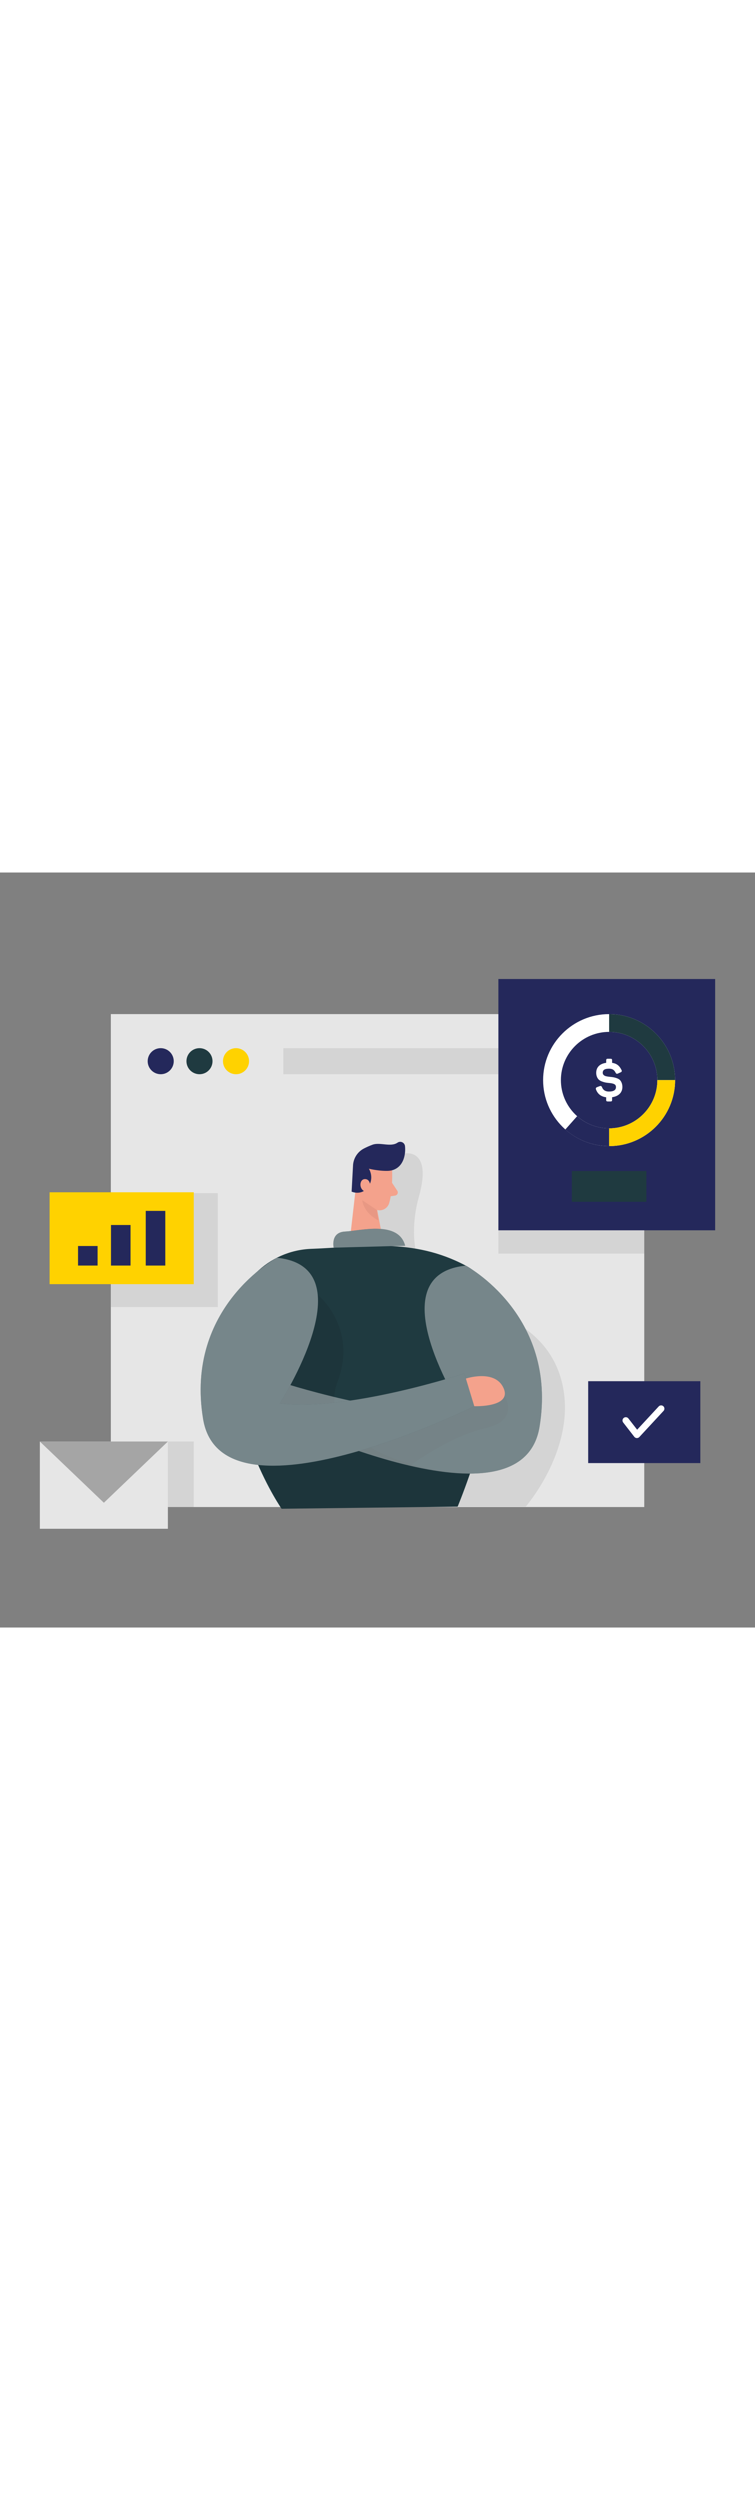 <svg id="_0095_profile_analysis" xmlns="http://www.w3.org/2000/svg" viewBox="0 0 500 500" data-imageid="profile-analysis-42" imageName="Profile Analysis" class="illustrations_image" style="width: 151px;"><rect x="0" y="0" width="500" height="500" fill="#808080" stroke="none"/><defs><style>.cls-1_profile-analysis-42{fill:#fff;}.cls-2_profile-analysis-42{opacity:.39;}.cls-2_profile-analysis-42,.cls-3_profile-analysis-42,.cls-4_profile-analysis-42{fill:none;}.cls-5_profile-analysis-42{fill:#f4a28c;}.cls-6_profile-analysis-42{fill:#a5a5a5;}.cls-7_profile-analysis-42{fill:#ce8172;}.cls-8_profile-analysis-42{fill:#e6e6e6;}.cls-3_profile-analysis-42{opacity:.08;}.cls-4_profile-analysis-42{opacity:.31;}.cls-9_profile-analysis-42{fill:#24285b;}.cls-10_profile-analysis-42{fill:#000001;}.cls-11_profile-analysis-42{fill:#ffd200;}.cls-12_profile-analysis-42{fill:#68e1fd;}</style></defs><g id="screen_profile-analysis-42"><rect class="cls-8_profile-analysis-42" x="73.4" y="93.77" width="353.26" height="326.44"/><circle class="cls-9_profile-analysis-42" cx="106.43" cy="124.95" r="8.63"/><circle class="cls-12_profile-analysis-42 targetColor" cx="132.11" cy="124.95" r="8.63" style="fill: rgb(31, 58, 64);"/><circle class="cls-11_profile-analysis-42" cx="156.3" cy="124.95" r="8.63"/><g class="cls-3_profile-analysis-42"><path class="cls-10_profile-analysis-42" d="m268.14,186.08s18.36-3.83,9.27,28.63c-9.09,32.47,1.25,65.06,26.95,70.08,25.7,5.02,62.68,18.33,68.95,58.69,6.27,40.36-25.16,76.47-25.16,76.47h-117.13l11.92-200s-2.88-38.56,25.2-33.87Z"/></g><path class="cls-5_profile-analysis-42" d="m259.68,197.18s.6,13.16-1.96,21.8c-1.04,3.5-4.78,5.52-8.27,4.43-4.33-1.35-9.79-4.44-10.97-11.46l-3.46-11.66s-1.91-7.38,5.73-12.42c7.64-5.03,18.97,1.27,18.94,9.3Z"/><polygon class="cls-5_profile-analysis-42" points="235.92 206.25 231.03 249.15 254.87 250.16 248.86 218.54 235.92 206.25"/><path class="cls-9_profile-analysis-42" d="m256.39,197.59c-2.3.03-6.52-.16-12.1-1.43,0,0,3.88,5.9-.49,12.05-4.37,6.14-10.94,3.12-10.94,3.12l.91-16.9c.11-4.93,2.89-9.43,7.28-11.68,1.8-.92,3.78-1.82,5.76-2.53,4.95-1.75,11.95,1.79,16.45-1.32,1.97-1.36,4.7-.1,4.95,2.29.55,5.18-.7,13.23-7.78,15.76-1.3.46-2.67.63-4.04.64Z"/><path class="cls-5_profile-analysis-42" d="m245.22,207.87s.11-5.07-3.71-4.84c-3.82.23-4.03,7.56,1.12,8.46l2.59-3.62Z"/><path class="cls-5_profile-analysis-42" d="m259.63,205.49l3.46,5.22c.85,1.29.08,3.03-1.45,3.25l-5.07.74,3.07-9.22Z"/><g class="cls-4_profile-analysis-42"><path class="cls-7_profile-analysis-42" d="m249.44,223.41s-5.4-3.63-9.52-6.4c0,0,.34,7.97,10.67,13.39l-1.14-6.99Z"/></g><path class="cls-12_profile-analysis-42 targetColor" d="m153.22,301.74c1.34-28.64,24.4-51.5,53.05-52.53,34.07-1.22,66.88-7.6,102.18,11.13,50.48,26.8-5.38,159.6-5.38,159.6l-116.59,1.4s-36.43-51.98-33.26-119.61Z" style="fill: rgb(31, 58, 64);"/><g class="cls-3_profile-analysis-42"><rect class="cls-10_profile-analysis-42" x="330.06" y="233.98" width="96.6" height="18.4"/></g><path class="cls-12_profile-analysis-42 targetColor" d="m308.45,260.34s61.09,32.49,48.86,106.77c-12.22,74.28-179.59-8.46-179.59-8.46l6.58-21.67s77.1,25.43,122.23,19.79c0,0-58.24-90.36,1.91-96.43Z" style="fill: rgb(31, 58, 64);"/><g class="cls-3_profile-analysis-42"><path class="cls-10_profile-analysis-42" d="m210.4,279.64s26.85,21.6,13.08,57.8c-13.77,36.2,43.1,59.16,87.77,60.61l-8.19,21.89-116.59,1.4s-11.05-20.11-15.3-28.5c-4.24-8.39-21.69-117.87,39.22-113.2Z"/></g><g class="cls-3_profile-analysis-42"><path class="cls-10_profile-analysis-42" d="m237.26,382.97s54.44-41.16,96.89-36.52c0,0,10.62,16.39-12.72,21.56-23.34,5.17-49.99,24.84-49.99,24.84l-34.19-9.88Z"/></g><g class="cls-2_profile-analysis-42"><path class="cls-1_profile-analysis-42" d="m308.45,260.34s61.09,32.49,48.86,106.77c-12.22,74.28-179.59-8.46-179.59-8.46l6.58-21.67s77.1,25.43,122.23,19.79c0,0-58.24-90.36,1.91-96.43Z"/></g><path class="cls-12_profile-analysis-42 targetColor" d="m183.36,255.12s-61.09,32.49-48.86,106.77c12.22,74.28,179.59-8.46,179.59-8.46l-6.58-21.67s-77.1,25.43-122.23,19.79c0,0,58.24-90.36-1.91-96.43Z" style="fill: rgb(31, 58, 64);"/><g class="cls-2_profile-analysis-42"><path class="cls-1_profile-analysis-42" d="m183.36,255.12s-61.09,32.49-48.86,106.77c12.22,74.28,179.59-8.46,179.59-8.46l-6.58-21.67s-77.1,25.43-122.23,19.79c0,0,58.24-90.36-1.91-96.43Z"/></g><path class="cls-5_profile-analysis-42" d="m308.53,335.13s19.35-6.46,24.99,6.39c5.64,12.85-19.43,11.91-19.43,11.91l-5.56-18.3Z"/><path class="cls-12_profile-analysis-42 targetColor" d="m220.99,248.44s-2.34-10.2,7.53-10.67c9.87-.47,35.41-7.53,39.8,9.4l-47.33,1.27Z" style="fill: rgb(31, 58, 64);"/><g class="cls-3_profile-analysis-42"><rect class="cls-10_profile-analysis-42" x="73.5" y="212.35" width="70.75" height="75.42"/></g><g class="cls-2_profile-analysis-42"><path class="cls-1_profile-analysis-42" d="m220.99,248.44s-2.34-10.2,7.53-10.67c9.87-.47,35.41-7.53,39.8,9.4l-47.33,1.27Z"/></g><g class="cls-3_profile-analysis-42"><rect class="cls-10_profile-analysis-42" x="111.19" y="376.81" width="17.12" height="43.4"/></g><g class="cls-3_profile-analysis-42"><rect class="cls-10_profile-analysis-42" x="187.65" y="116.33" width="142.41" height="17.26"/></g></g><g id="check_profile-analysis-42"><rect class="cls-9_profile-analysis-42" x="389.52" y="336.87" width="74.28" height="54.23"/><path class="cls-1_profile-analysis-42" d="m421.79,374.54s-.06,0-.09,0c-.64-.03-1.23-.33-1.63-.84l-7.36-9.48c-.74-.95-.57-2.32.39-3.06.95-.74,2.32-.56,3.06.39l5.79,7.45,14.28-15.42c.81-.88,2.2-.94,3.08-.12.88.82.94,2.2.12,3.08l-16.02,17.3c-.41.44-.99.7-1.6.7Z"/></g><g id="stats_profile-analysis-42"><rect class="cls-9_profile-analysis-42" x="330.06" y="70.53" width="143.55" height="166.41"/><path class="cls-1_profile-analysis-42" d="m403.39,181.19c-24.1,0-43.71-19.61-43.71-43.71s19.61-43.71,43.71-43.71,43.71,19.61,43.71,43.71-19.61,43.71-43.71,43.71Zm0-75.65c-17.61,0-31.94,14.33-31.94,31.94s14.33,31.94,31.94,31.94,31.94-14.33,31.94-31.94-14.33-31.94-31.94-31.94Z"/><path class="cls-9_profile-analysis-42" d="m403.39,181.19c-10.7,0-21-3.91-29-11l7.81-8.81c5.84,5.18,13.37,8.04,21.18,8.04v11.77Z"/><path class="cls-12_profile-analysis-42 targetColor" d="m447.1,137.48h-11.77c0-17.61-14.33-31.94-31.94-31.94v-11.77c24.1,0,43.71,19.61,43.71,43.71Z" style="fill: rgb(31, 58, 64);"/><path class="cls-11_profile-analysis-42" d="m403.39,181.19v-11.77c17.61,0,31.94-14.33,31.94-31.94h11.77c0,24.1-19.61,43.71-43.71,43.71Z"/><rect class="cls-12_profile-analysis-42 targetColor" x="378.7" y="197.69" width="49.38" height="20.39" style="fill: rgb(31, 58, 64);"/><path class="cls-1_profile-analysis-42" d="m404.35,123.34c.78,0,1.01.27,1.01,1.05v1.65c3.11.44,4.89,1.99,6.21,4.69.41.81.24,1.25-.67,1.65l-1.65.74c-.78.37-1.15.2-1.59-.61-.91-1.76-2.03-2.6-4.32-2.6-2.87,0-4.19.84-4.19,2.77,0,1.25,1.15,2.03,2.33,2.26.57.13,1.38.27,2.43.37,1.89.17,2.83.3,4.49.88.84.3,1.49.64,1.99,1.08.95.88,1.79,2.57,1.79,4.73,0,3.68-2.46,6.18-6.82,6.82v1.75c0,.78-.24,1.05-1.01,1.05h-1.86c-.78,0-1.05-.27-1.05-1.05v-1.72c-3.38-.44-5.64-2.16-6.75-5.2-.27-.74,0-1.25.78-1.55l1.65-.61c.84-.3,1.21-.1,1.59.74.74,1.89,2.26,2.83,4.56,2.83,3.11,0,4.66-.98,4.66-2.97,0-1.05-.47-1.69-1.45-2.09-.98-.37-1.82-.51-3.34-.64-1.86-.17-2.9-.37-4.52-.98-.81-.3-1.45-.68-1.96-1.11-1.01-.91-1.82-2.53-1.82-4.59,0-3.65,2.3-6.08,6.62-6.65v-1.65c0-.78.27-1.05,1.05-1.05h1.86Z"/></g><g id="bars_profile-analysis-42"><rect class="cls-11_profile-analysis-42" x="32.85" y="211.76" width="95.46" height="60.84"/><rect class="cls-9_profile-analysis-42" x="51.68" y="247.34" width="12.95" height="12.95"/><rect class="cls-9_profile-analysis-42" x="73.5" y="233.43" width="12.95" height="26.86"/><rect class="cls-9_profile-analysis-42" x="96.52" y="224.08" width="12.95" height="36.21"/></g><g id="mail_profile-analysis-42"><rect class="cls-8_profile-analysis-42" x="26.39" y="376.81" width="84.79" height="57.8"/><polygon class="cls-6_profile-analysis-42" points="26.39 376.81 68.79 417.37 111.19 376.81 26.39 376.81"/></g></svg>